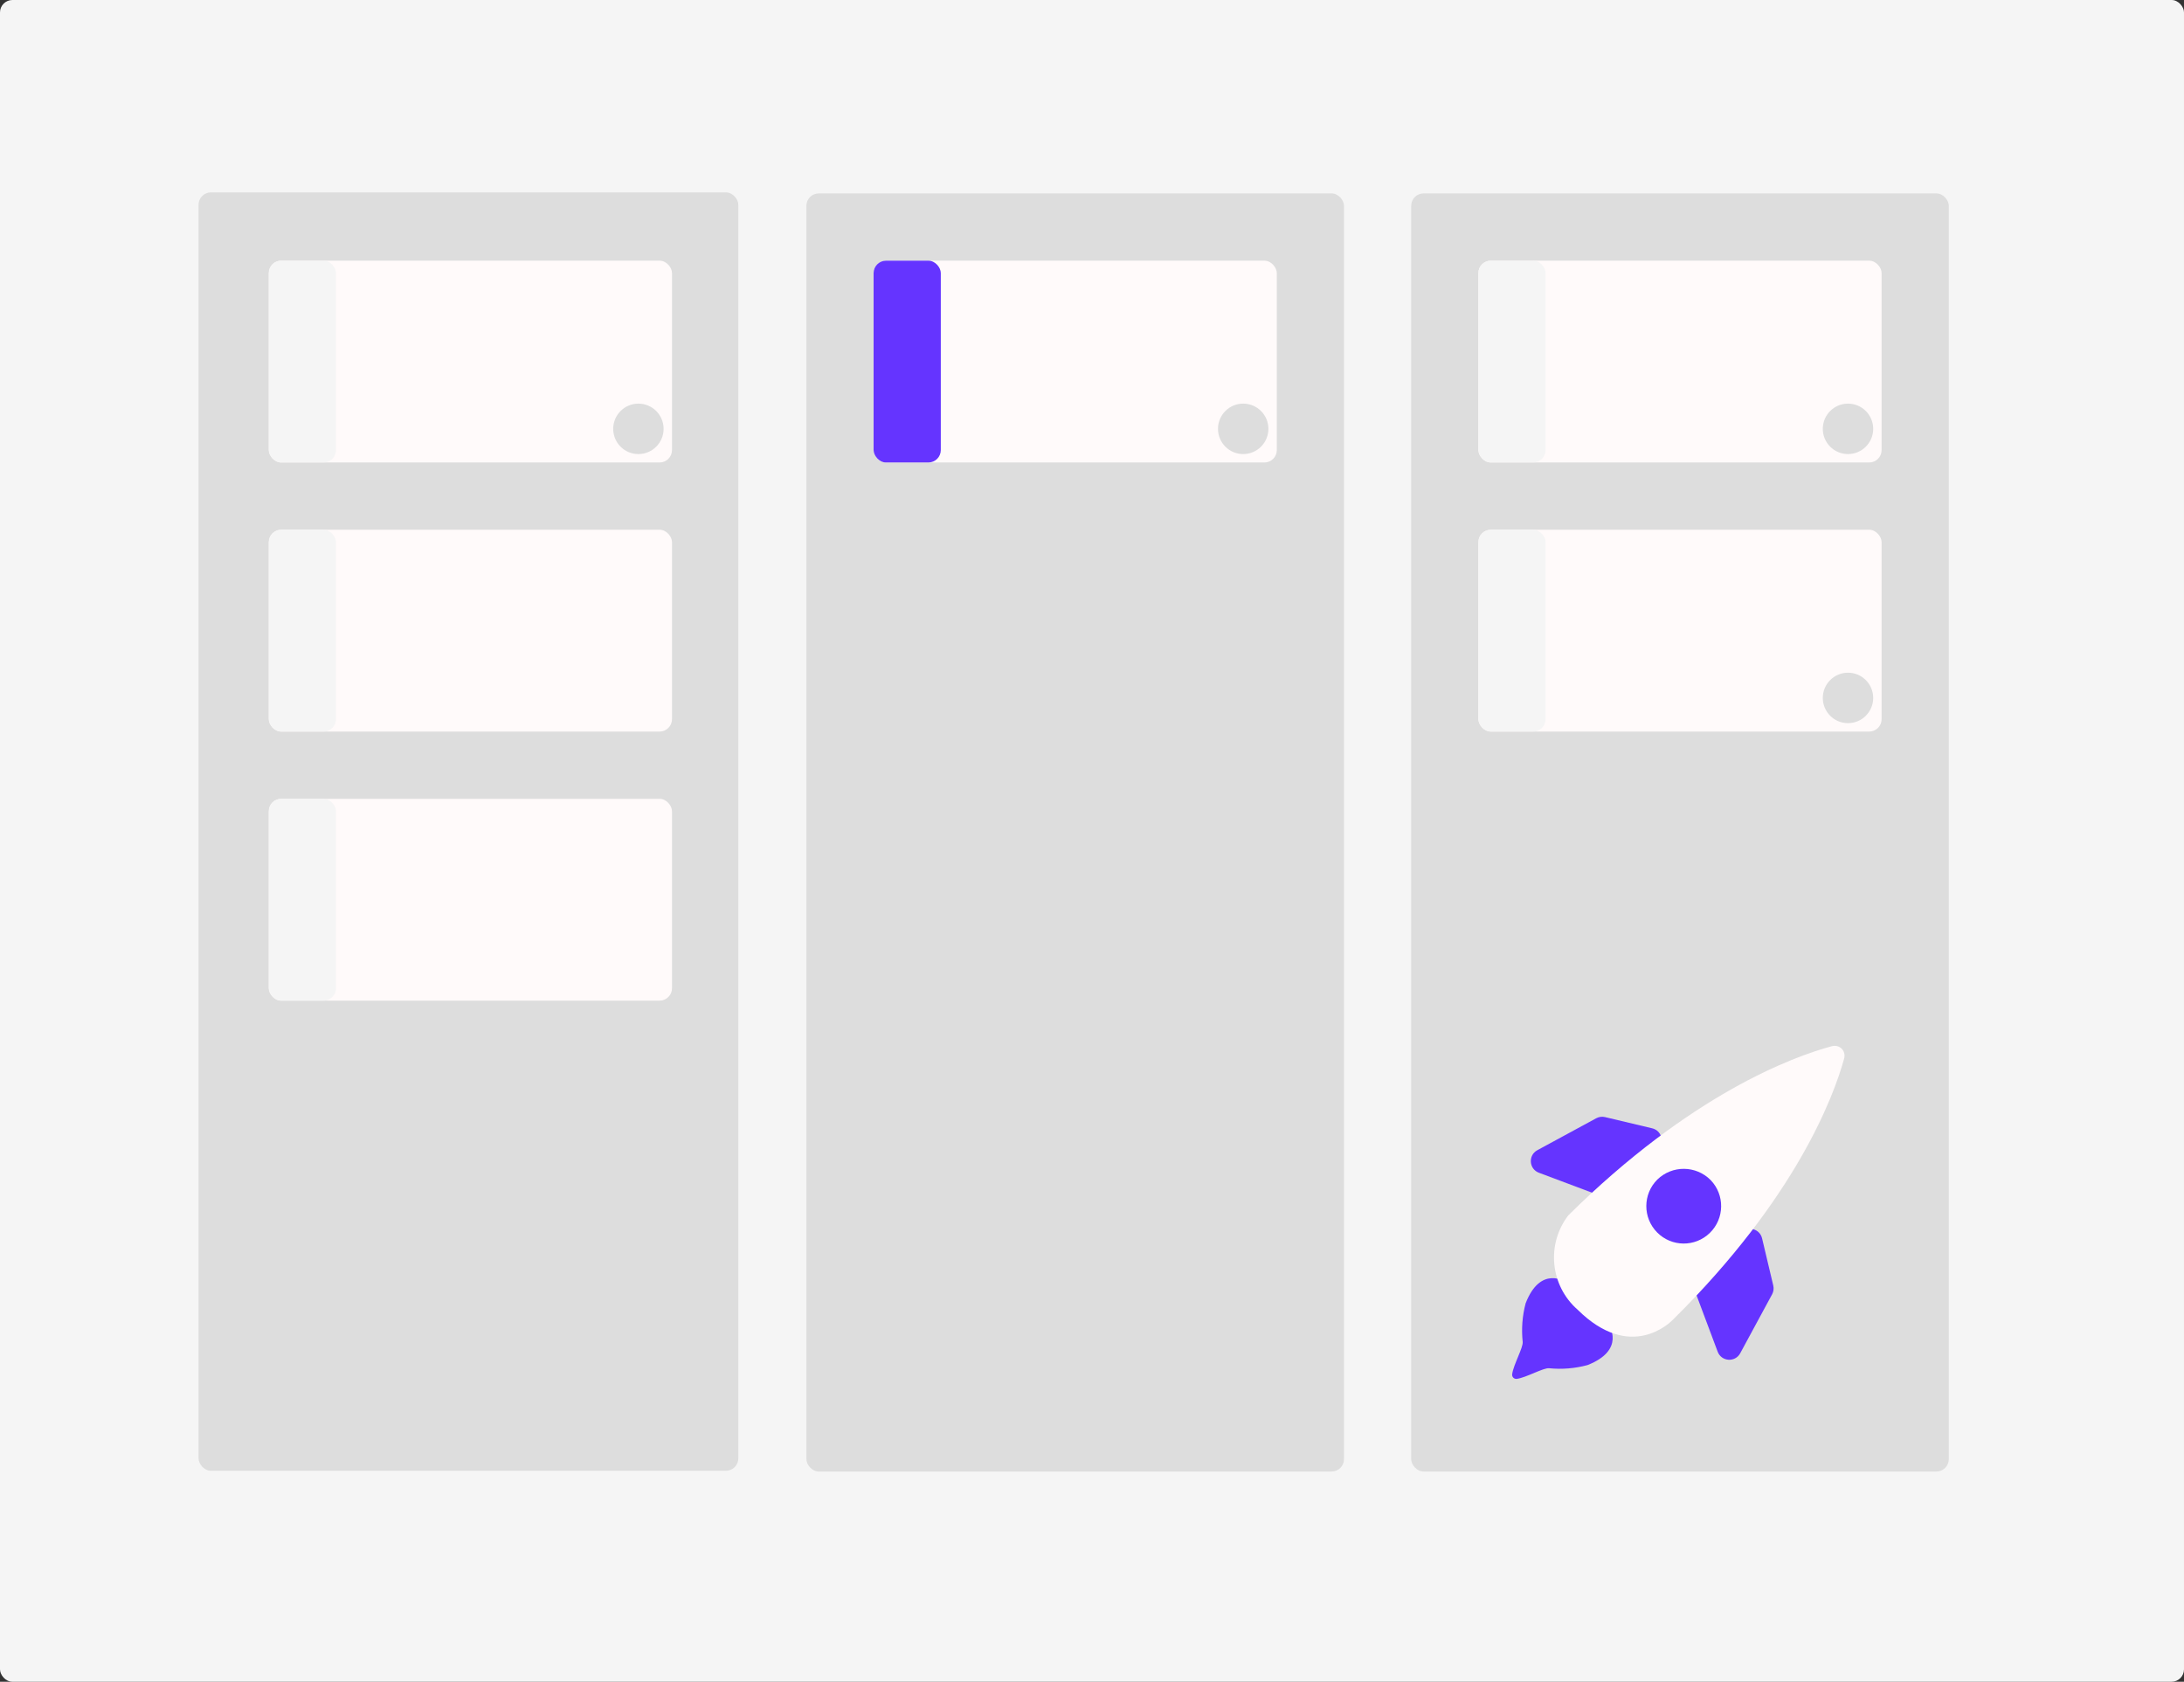 <svg width="352" height="271" viewBox="0 0 352 271" fill="none" xmlns="http://www.w3.org/2000/svg">
<rect x="0" y="0" width="352" height="271" fill="#333333" stroke="none"/>
<rect width="352" height="271" rx="2" fill="#F5F5F5"/>
<rect x="32" y="31" width="87" height="206" rx="2" fill="#DDDDDD"/>
<rect x="129.969" y="31.165" width="86.646" height="205.96" rx="2" fill="#DDDDDD"/>
<rect x="227.446" y="31.165" width="86.646" height="205.96" rx="2" fill="#DDDDDD"/>
<path fill-rule="evenodd" clip-rule="evenodd" d="M280.474 218.066C279.657 219.575 277.444 219.423 276.842 217.816L273.09 207.805C272.815 207.071 272.994 206.244 273.548 205.689L280.636 198.596C281.743 197.488 283.635 198.024 283.997 199.547L285.802 207.154C285.916 207.632 285.849 208.135 285.615 208.568L280.474 218.066ZM248.025 188.976C246.42 188.374 246.267 186.163 247.774 185.346L257.269 180.197C257.702 179.963 258.206 179.896 258.685 180.01L266.286 181.817C267.808 182.179 268.344 184.069 267.238 185.176L260.148 192.272C259.593 192.827 258.765 193.007 258.031 192.731L248.025 188.976ZM245.891 210.013C248.279 203.876 252.268 206.415 252.9 206.868C252.959 206.911 253.011 206.957 253.063 207.009L255.993 209.936L258.893 212.828C258.945 212.881 258.993 212.934 259.037 212.994C259.489 213.628 261.979 217.568 255.865 219.971C253.847 220.515 251.747 220.688 249.667 220.48C248.74 220.394 245.992 221.982 244.486 222.189C244.027 222.252 243.662 221.891 243.722 221.432C243.917 219.922 245.508 217.167 245.416 216.235C245.193 214.149 245.354 212.04 245.891 210.013Z" fill="#6534FF"/>
<path fill-rule="evenodd" clip-rule="evenodd" d="M252.763 195.848C272.544 176.271 289.023 170.272 295.205 168.596C296.499 168.245 297.574 169.326 297.215 170.618C295.513 176.752 289.448 193.027 269.725 212.561C269.699 212.586 269.678 212.609 269.653 212.634C269.145 213.164 262.769 219.458 254.279 211.055C249.846 207.179 249.183 200.524 252.763 195.848Z" fill="#FFFAFA"/>
<path fill-rule="evenodd" clip-rule="evenodd" d="M275.705 190.155C278.012 192.543 277.958 196.347 275.585 198.668C273.211 200.989 269.41 200.954 267.079 198.59C264.748 196.226 264.764 192.421 267.114 190.077C269.515 187.742 273.347 187.777 275.705 190.155Z" fill="#6534FF"/>
<rect x="43.323" y="42.005" width="64.985" height="32.52" rx="2" fill="#FFFAFA"/>
<rect x="140.8" y="42.005" width="64.985" height="32.52" rx="2" fill="#FFFAFA"/>
<ellipse cx="102.892" cy="69.105" rx="4.062" ry="4.065" fill="#DDDDDD"/>
<ellipse cx="200.369" cy="69.105" rx="4.062" ry="4.065" fill="#DDDDDD"/>
<rect x="238.277" y="42.005" width="64.985" height="32.52" rx="2" fill="#FFFAFA"/>
<rect x="43.323" y="128.725" width="64.985" height="32.52" rx="2" fill="#FFFAFA"/>
<rect x="43.323" y="85.365" width="64.985" height="32.52" rx="2" fill="#FFFAFA"/>
<rect x="238.277" y="85.365" width="64.985" height="32.52" rx="2" fill="#FFFAFA"/>
<rect x="140.8" y="42.005" width="10.831" height="32.52" rx="2" fill="#6534FF"/>
<rect x="238.277" y="42.005" width="10.831" height="32.52" rx="2" fill="#F5F5F5"/>
<rect x="43.323" y="42.005" width="10.831" height="32.52" rx="2" fill="#F5F5F5"/>
<rect x="43.323" y="85.365" width="10.831" height="32.52" rx="2" fill="#F5F5F5"/>
<rect x="43.323" y="128.725" width="10.831" height="32.52" rx="2" fill="#F5F5F5"/>
<rect x="238.277" y="85.365" width="10.831" height="32.52" rx="2" fill="#F5F5F5"/>
<ellipse cx="297.846" cy="112.465" rx="4.062" ry="4.065" fill="#DDDDDD"/>
<ellipse cx="297.846" cy="69.105" rx="4.062" ry="4.065" fill="#DDDDDD"/>
</svg>
